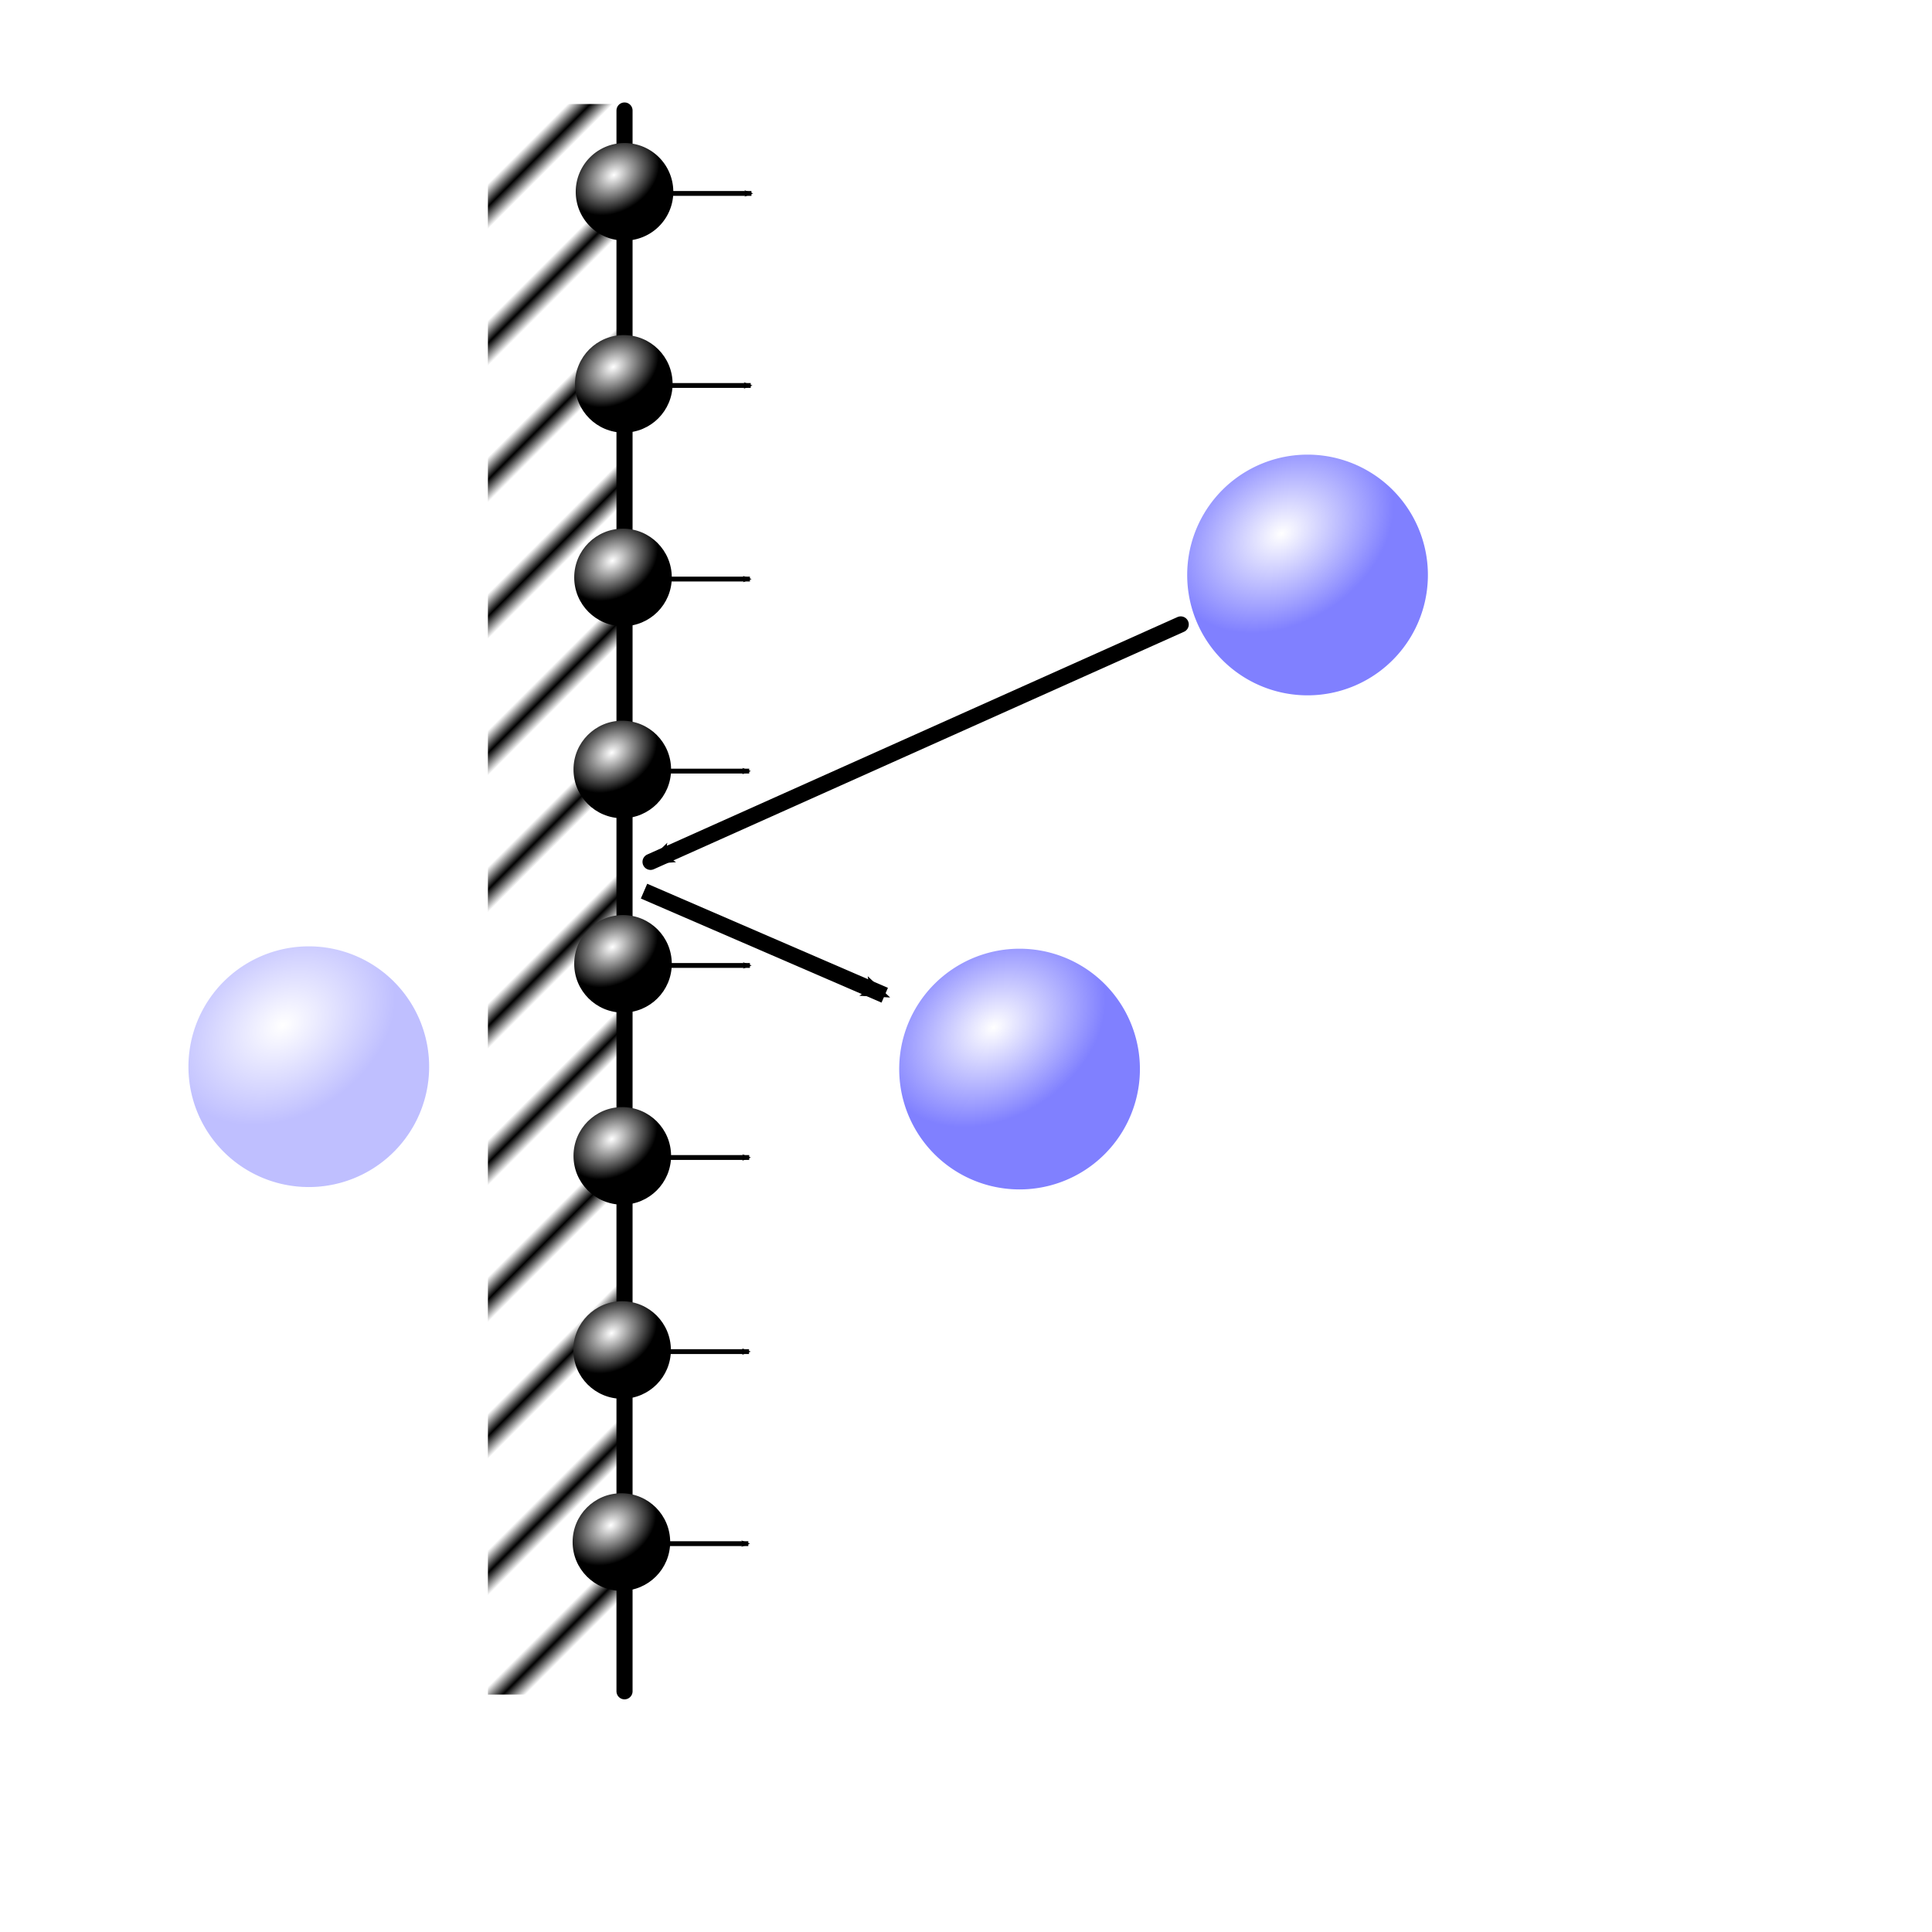 <?xml version="1.0" encoding="UTF-8" standalone="no"?>
<!-- Created with Inkscape (http://www.inkscape.org/) -->

<svg
   xmlns:dc="http://purl.org/dc/elements/1.1/"
   xmlns:cc="http://creativecommons.org/ns#"
   xmlns:rdf="http://www.w3.org/1999/02/22-rdf-syntax-ns#"
   xmlns:svg="http://www.w3.org/2000/svg"
   xmlns="http://www.w3.org/2000/svg"
   xmlns:xlink="http://www.w3.org/1999/xlink"
   xmlns:sodipodi="http://sodipodi.sourceforge.net/DTD/sodipodi-0.dtd"
   xmlns:inkscape="http://www.inkscape.org/namespaces/inkscape"
   width="1200"
   height="1200"
   id="svg2"
   version="1.1"
   inkscape:version="0.48.1 r9760"
   sodipodi:docname="ElasticBounce.svg"
   inkscape:export-filename="/home/pepe/SPH/Code/aquagpusph/doc/userManual/images/LinkList.png"
   inkscape:export-xdpi="90"
   inkscape:export-ydpi="90">
  <defs
     id="defs4">
    <linearGradient
       id="linearGradient8824">
      <stop
         id="stop8826"
         offset="0"
         style="stop-color:#ffffff;stop-opacity:1;" />
      <stop
         id="stop8828"
         offset="1"
         style="stop-color:#000000;stop-opacity:1;" />
    </linearGradient>
    <pattern
       inkscape:collect="always"
       xlink:href="#Strips1_5"
       id="pattern8769"
       patternTransform="matrix(7.071,7.071,-7.071,7.071,0,0)" />
    <pattern
       inkscape:stockid="Stripes 1:5"
       id="Strips1_5"
       patternTransform="translate(0,0) scale(10,10)"
       height="1"
       width="6"
       patternUnits="userSpaceOnUse"
       inkscape:collect="always">
      <rect
         id="rect8074"
         height="2"
         width="1"
         y="-0.5"
         x="0"
         style="fill:black;stroke:none" />
    </pattern>
    <marker
       inkscape:stockid="Arrow2Mend"
       orient="auto"
       refY="0.0"
       refX="0.0"
       id="Arrow2Mend"
       style="overflow:visible;">
      <path
         id="path4202"
         style="font-size:12.0;fill-rule:evenodd;stroke-width:0.625;stroke-linejoin:round;"
         d="M 8.719,4.034 L -2.207,0.016 L 8.719,-4.002 C 6.973,-1.63 6.983,1.616 8.719,4.034 z "
         transform="scale(0.6) rotate(180) translate(0,0)" />
    </marker>
    <marker
       inkscape:stockid="Arrow2Lend"
       orient="auto"
       refY="0.0"
       refX="0.0"
       id="Arrow2Lend"
       style="overflow:visible;">
      <path
         id="path4196"
         style="font-size:12.0;fill-rule:evenodd;stroke-width:0.625;stroke-linejoin:round;"
         d="M 8.719,4.034 L -2.207,0.016 L 8.719,-4.002 C 6.973,-1.63 6.983,1.616 8.719,4.034 z "
         transform="scale(1.1) rotate(180) translate(1,0)" />
    </marker>
    <marker
       inkscape:stockid="Arrow1Lend"
       orient="auto"
       refY="0.0"
       refX="0.0"
       id="Arrow1Lend"
       style="overflow:visible;">
      <path
         id="path4178"
         d="M 0.0,0.0 L 5.0,-5.0 L -12.5,0.0 L 5.0,5.0 L 0.0,0.0 z "
         style="fill-rule:evenodd;stroke:#000000;stroke-width:1.0pt;marker-start:none;"
         transform="scale(0.8) rotate(180) translate(12.5,0)" />
    </marker>
    <marker
       inkscape:stockid="Arrow1Lstart"
       orient="auto"
       refY="0.0"
       refX="0.0"
       id="Arrow1Lstart"
       style="overflow:visible">
      <path
         id="path4175"
         d="M 0.0,0.0 L 5.0,-5.0 L -12.5,0.0 L 5.0,5.0 L 0.0,0.0 z "
         style="fill-rule:evenodd;stroke:#000000;stroke-width:1.0pt;marker-start:none"
         transform="scale(0.8) translate(12.5,0)" />
    </marker>
    <marker
       inkscape:stockid="TriangleOutL"
       orient="auto"
       refY="0.0"
       refX="0.0"
       id="TriangleOutL"
       style="overflow:visible">
      <path
         id="path4318"
         d="M 5.77,0.0 L -2.88,5.0 L -2.88,-5.0 L 5.77,0.0 z "
         style="fill-rule:evenodd;stroke:#000000;stroke-width:1.0pt;marker-start:none"
         transform="scale(0.8)" />
    </marker>
    <linearGradient
       id="linearGradient3882">
      <stop
         style="stop-color:#ffffff;stop-opacity:1;"
         offset="0"
         id="stop3884" />
      <stop
         style="stop-color:#8080ff;stop-opacity:1;"
         offset="1"
         id="stop3886" />
    </linearGradient>
    <linearGradient
       id="linearGradient3755">
      <stop
         style="stop-color:#000000;stop-opacity:0;"
         offset="0"
         id="stop3757" />
      <stop
         id="stop3763"
         offset="0.099"
         style="stop-color:#000000;stop-opacity:1;" />
      <stop
         style="stop-color:#000000;stop-opacity:1;"
         offset="0.899"
         id="stop3765" />
      <stop
         style="stop-color:#000000;stop-opacity:0;"
         offset="1"
         id="stop3759" />
    </linearGradient>
    <linearGradient
       inkscape:collect="always"
       xlink:href="#linearGradient3755-6"
       id="linearGradient3761-3"
       x1="45.214"
       y1="271.429"
       x2="1140.5"
       y2="271.429"
       gradientUnits="userSpaceOnUse" />
    <linearGradient
       id="linearGradient3755-6">
      <stop
         style="stop-color:#000000;stop-opacity:0;"
         offset="0"
         id="stop3757-1" />
      <stop
         id="stop3763-4"
         offset="0.099"
         style="stop-color:#000000;stop-opacity:1;" />
      <stop
         style="stop-color:#000000;stop-opacity:1;"
         offset="0.899"
         id="stop3765-2" />
      <stop
         style="stop-color:#000000;stop-opacity:0;"
         offset="1"
         id="stop3759-7" />
    </linearGradient>
    <linearGradient
       inkscape:collect="always"
       xlink:href="#linearGradient3755-9"
       id="linearGradient3761-0"
       x1="45.214"
       y1="271.429"
       x2="1140.5"
       y2="271.429"
       gradientUnits="userSpaceOnUse" />
    <linearGradient
       id="linearGradient3755-9">
      <stop
         style="stop-color:#000000;stop-opacity:0;"
         offset="0"
         id="stop3757-6" />
      <stop
         id="stop3763-1"
         offset="0.099"
         style="stop-color:#000000;stop-opacity:1;" />
      <stop
         style="stop-color:#000000;stop-opacity:1;"
         offset="0.899"
         id="stop3765-6" />
      <stop
         style="stop-color:#000000;stop-opacity:0;"
         offset="1"
         id="stop3759-5" />
    </linearGradient>
    <linearGradient
       id="linearGradient3755-6-1">
      <stop
         style="stop-color:#000000;stop-opacity:0;"
         offset="0"
         id="stop3757-1-7" />
      <stop
         id="stop3763-4-1"
         offset="0.099"
         style="stop-color:#000000;stop-opacity:1;" />
      <stop
         style="stop-color:#000000;stop-opacity:1;"
         offset="0.899"
         id="stop3765-2-2" />
      <stop
         style="stop-color:#000000;stop-opacity:0;"
         offset="1"
         id="stop3759-7-4" />
    </linearGradient>
    <radialGradient
       inkscape:collect="always"
       xlink:href="#linearGradient3882"
       id="radialGradient3888"
       cx="401.385"
       cy="438.29"
       fx="401.385"
       fy="438.29"
       r="40.406"
       gradientUnits="userSpaceOnUse"
       gradientTransform="matrix(0.838,-0.546,0.405,0.622,-112.505,385.104)" />
    <radialGradient
       inkscape:collect="always"
       xlink:href="#linearGradient3882-1"
       id="radialGradient3888-9"
       cx="401.385"
       cy="438.29"
       fx="401.385"
       fy="438.29"
       r="40.406"
       gradientUnits="userSpaceOnUse"
       gradientTransform="matrix(0.838,-0.546,0.405,0.622,-112.505,385.104)" />
    <linearGradient
       id="linearGradient3882-1">
      <stop
         style="stop-color:#ffffff;stop-opacity:1;"
         offset="0"
         id="stop3884-8" />
      <stop
         style="stop-color:#8080ff;stop-opacity:1;"
         offset="1"
         id="stop3886-8" />
    </linearGradient>
    <radialGradient
       inkscape:collect="always"
       xlink:href="#linearGradient3882-2"
       id="radialGradient3888-6"
       cx="401.385"
       cy="438.29"
       fx="401.385"
       fy="438.29"
       r="40.406"
       gradientUnits="userSpaceOnUse"
       gradientTransform="matrix(0.838,-0.546,0.405,0.622,-112.505,385.104)" />
    <linearGradient
       id="linearGradient3882-2">
      <stop
         style="stop-color:#ffffff;stop-opacity:1;"
         offset="0"
         id="stop3884-4" />
      <stop
         style="stop-color:#8080ff;stop-opacity:1;"
         offset="1"
         id="stop3886-1" />
    </linearGradient>
    <marker
       inkscape:stockid="Arrow1Lend"
       orient="auto"
       refY="0"
       refX="0"
       id="Arrow1Lend-4"
       style="overflow:visible">
      <path
         inkscape:connector-curvature="0"
         id="path4178-5"
         d="M 0,0 5,-5 -12.5,0 5,5 0,0 z"
         style="fill-rule:evenodd;stroke:#000000;stroke-width:1pt;marker-start:none"
         transform="matrix(-0.8,0,0,-0.8,-10,0)" />
    </marker>
    <marker
       inkscape:stockid="Arrow1Lend"
       orient="auto"
       refY="0"
       refX="0"
       id="Arrow1Lend-7"
       style="overflow:visible">
      <path
         inkscape:connector-curvature="0"
         id="path4178-4"
         d="M 0,0 5,-5 -12.5,0 5,5 0,0 z"
         style="fill-rule:evenodd;stroke:#000000;stroke-width:1pt;marker-start:none"
         transform="matrix(-0.8,0,0,-0.8,-10,0)" />
    </marker>
    <radialGradient
       inkscape:collect="always"
       xlink:href="#linearGradient3882-9"
       id="radialGradient3888-2"
       cx="401.385"
       cy="438.29"
       fx="401.385"
       fy="438.29"
       r="40.406"
       gradientUnits="userSpaceOnUse"
       gradientTransform="matrix(0.838,-0.546,0.405,0.622,-112.505,385.104)" />
    <linearGradient
       id="linearGradient3882-9">
      <stop
         style="stop-color:#ffffff;stop-opacity:0.502;"
         offset="0"
         id="stop3884-6" />
      <stop
         style="stop-color:#8080ff;stop-opacity:0.502;"
         offset="1"
         id="stop3886-6" />
    </linearGradient>
    <radialGradient
       r="40.406"
       fy="438.29"
       fx="401.385"
       cy="438.29"
       cx="401.385"
       gradientTransform="matrix(0.838,-0.546,0.405,0.622,-112.505,385.104)"
       gradientUnits="userSpaceOnUse"
       id="radialGradient6492"
       xlink:href="#linearGradient3882-9"
       inkscape:collect="always" />
    <radialGradient
       inkscape:collect="always"
       xlink:href="#linearGradient3882-7"
       id="radialGradient3888-21"
       cx="401.385"
       cy="438.29"
       fx="401.385"
       fy="438.29"
       r="40.406"
       gradientUnits="userSpaceOnUse"
       gradientTransform="matrix(0.838,-0.546,0.405,0.622,-112.505,385.104)" />
    <linearGradient
       id="linearGradient3882-7">
      <stop
         style="stop-color:#ffffff;stop-opacity:1;"
         offset="0"
         id="stop3884-9" />
      <stop
         style="stop-color:#8080ff;stop-opacity:1;"
         offset="1"
         id="stop3886-0" />
    </linearGradient>
    <radialGradient
       r="40.406"
       fy="438.29"
       fx="401.385"
       cy="438.29"
       cx="401.385"
       gradientTransform="matrix(0.838,-0.546,0.405,0.622,-112.505,385.104)"
       gradientUnits="userSpaceOnUse"
       id="radialGradient6526"
       xlink:href="#linearGradient3882-7"
       inkscape:collect="always" />
    <radialGradient
       inkscape:collect="always"
       xlink:href="#linearGradient3882-3"
       id="radialGradient3888-0"
       cx="401.385"
       cy="438.29"
       fx="401.385"
       fy="438.29"
       r="40.406"
       gradientUnits="userSpaceOnUse"
       gradientTransform="matrix(0.838,-0.546,0.405,0.622,-112.505,385.104)" />
    <linearGradient
       id="linearGradient3882-3">
      <stop
         style="stop-color:#ffffff;stop-opacity:1;"
         offset="0"
         id="stop3884-3" />
      <stop
         style="stop-color:#8080ff;stop-opacity:1;"
         offset="1"
         id="stop3886-68" />
    </linearGradient>
    <radialGradient
       r="40.406"
       fy="438.29"
       fx="401.385"
       cy="438.29"
       cx="401.385"
       gradientTransform="matrix(0.838,-0.546,0.405,0.622,-112.505,385.104)"
       gradientUnits="userSpaceOnUse"
       id="radialGradient8805"
       xlink:href="#linearGradient8824"
       inkscape:collect="always" />
    <radialGradient
       r="40.406"
       fy="438.29"
       fx="401.385"
       cy="438.29"
       cx="401.385"
       gradientTransform="matrix(0.838,-0.546,0.405,0.622,-112.505,385.104)"
       gradientUnits="userSpaceOnUse"
       id="radialGradient8805-1"
       xlink:href="#linearGradient8824-2"
       inkscape:collect="always" />
    <linearGradient
       id="linearGradient8824-2">
      <stop
         id="stop8826-1"
         offset="0"
         style="stop-color:#ffffff;stop-opacity:1;" />
      <stop
         id="stop8828-5"
         offset="1"
         style="stop-color:#000000;stop-opacity:1;" />
    </linearGradient>
    <marker
       inkscape:stockid="Arrow2Mend"
       orient="auto"
       refY="0"
       refX="0"
       id="Arrow2Mend-3"
       style="overflow:visible">
      <path
         inkscape:connector-curvature="0"
         id="path4202-9"
         style="font-size:12px;fill-rule:evenodd;stroke-width:0.625;stroke-linejoin:round"
         d="M 8.719,4.034 -2.207,0.016 8.719,-4.002 c -1.745,2.372 -1.735,5.617 -6e-7,8.035 z"
         transform="scale(-0.6,-0.6)" />
    </marker>
    <radialGradient
       r="40.406"
       fy="438.29"
       fx="401.385"
       cy="438.29"
       cx="401.385"
       gradientTransform="matrix(0.838,-0.546,0.405,0.622,-112.505,385.104)"
       gradientUnits="userSpaceOnUse"
       id="radialGradient8805-7"
       xlink:href="#linearGradient8824-7"
       inkscape:collect="always" />
    <linearGradient
       id="linearGradient8824-7">
      <stop
         id="stop8826-6"
         offset="0"
         style="stop-color:#ffffff;stop-opacity:1;" />
      <stop
         id="stop8828-8"
         offset="1"
         style="stop-color:#000000;stop-opacity:1;" />
    </linearGradient>
    <marker
       inkscape:stockid="Arrow2Mend"
       orient="auto"
       refY="0"
       refX="0"
       id="Arrow2Mend-4"
       style="overflow:visible">
      <path
         inkscape:connector-curvature="0"
         id="path4202-0"
         style="font-size:12px;fill-rule:evenodd;stroke-width:0.625;stroke-linejoin:round"
         d="M 8.719,4.034 -2.207,0.016 8.719,-4.002 c -1.745,2.372 -1.735,5.617 -6e-7,8.035 z"
         transform="scale(-0.6,-0.6)" />
    </marker>
    <radialGradient
       r="40.406"
       fy="438.29"
       fx="401.385"
       cy="438.29"
       cx="401.385"
       gradientTransform="matrix(0.838,-0.546,0.405,0.622,-112.505,385.104)"
       gradientUnits="userSpaceOnUse"
       id="radialGradient8805-1-9"
       xlink:href="#linearGradient8824-2-0"
       inkscape:collect="always" />
    <linearGradient
       id="linearGradient8824-2-0">
      <stop
         id="stop8826-1-6"
         offset="0"
         style="stop-color:#ffffff;stop-opacity:1;" />
      <stop
         id="stop8828-5-3"
         offset="1"
         style="stop-color:#000000;stop-opacity:1;" />
    </linearGradient>
    <marker
       inkscape:stockid="Arrow2Mend"
       orient="auto"
       refY="0"
       refX="0"
       id="marker9192"
       style="overflow:visible">
      <path
         inkscape:connector-curvature="0"
         id="path9194"
         style="font-size:12px;fill-rule:evenodd;stroke-width:0.625;stroke-linejoin:round"
         d="M 8.719,4.034 -2.207,0.016 8.719,-4.002 c -1.745,2.372 -1.735,5.617 -6e-7,8.035 z"
         transform="scale(-0.6,-0.6)" />
    </marker>
    <radialGradient
       inkscape:collect="always"
       xlink:href="#linearGradient8824"
       id="radialGradient9246"
       gradientUnits="userSpaceOnUse"
       gradientTransform="matrix(0.838,-0.546,0.405,0.622,-112.505,385.104)"
       cx="401.385"
       cy="438.29"
       fx="401.385"
       fy="438.29"
       r="40.406" />
    <radialGradient
       inkscape:collect="always"
       xlink:href="#linearGradient8824-2"
       id="radialGradient9248"
       gradientUnits="userSpaceOnUse"
       gradientTransform="matrix(0.838,-0.546,0.405,0.622,-112.505,385.104)"
       cx="401.385"
       cy="438.29"
       fx="401.385"
       fy="438.29"
       r="40.406" />
    <radialGradient
       inkscape:collect="always"
       xlink:href="#linearGradient8824-2"
       id="radialGradient9256"
       gradientUnits="userSpaceOnUse"
       gradientTransform="matrix(0.838,-0.546,0.405,0.622,-112.505,385.104)"
       cx="401.385"
       cy="438.29"
       fx="401.385"
       fy="438.29"
       r="40.406" />
    <radialGradient
       inkscape:collect="always"
       xlink:href="#linearGradient8824-3"
       id="radialGradient9246-3"
       gradientUnits="userSpaceOnUse"
       gradientTransform="matrix(0.838,-0.546,0.405,0.622,-112.505,385.104)"
       cx="401.385"
       cy="438.29"
       fx="401.385"
       fy="438.29"
       r="40.406" />
    <linearGradient
       id="linearGradient8824-3">
      <stop
         id="stop8826-2"
         offset="0"
         style="stop-color:#ffffff;stop-opacity:1;" />
      <stop
         id="stop8828-1"
         offset="1"
         style="stop-color:#000000;stop-opacity:1;" />
    </linearGradient>
    <marker
       inkscape:stockid="Arrow2Mend"
       orient="auto"
       refY="0"
       refX="0"
       id="Arrow2Mend-35"
       style="overflow:visible">
      <path
         inkscape:connector-curvature="0"
         id="path4202-3"
         style="font-size:12px;fill-rule:evenodd;stroke-width:0.625;stroke-linejoin:round"
         d="M 8.719,4.034 -2.207,0.016 8.719,-4.002 c -1.745,2.372 -1.735,5.617 -6e-7,8.035 z"
         transform="scale(-0.6,-0.6)" />
    </marker>
    <radialGradient
       inkscape:collect="always"
       xlink:href="#linearGradient8824-2-2"
       id="radialGradient9256-4"
       gradientUnits="userSpaceOnUse"
       gradientTransform="matrix(0.838,-0.546,0.405,0.622,-112.505,385.104)"
       cx="401.385"
       cy="438.29"
       fx="401.385"
       fy="438.29"
       r="40.406" />
    <linearGradient
       id="linearGradient8824-2-2">
      <stop
         id="stop8826-1-9"
         offset="0"
         style="stop-color:#ffffff;stop-opacity:1;" />
      <stop
         id="stop8828-5-5"
         offset="1"
         style="stop-color:#000000;stop-opacity:1;" />
    </linearGradient>
    <marker
       inkscape:stockid="Arrow2Mend"
       orient="auto"
       refY="0"
       refX="0"
       id="marker9278"
       style="overflow:visible">
      <path
         inkscape:connector-curvature="0"
         id="path9280"
         style="font-size:12px;fill-rule:evenodd;stroke-width:0.625;stroke-linejoin:round"
         d="M 8.719,4.034 -2.207,0.016 8.719,-4.002 c -1.745,2.372 -1.735,5.617 -6e-7,8.035 z"
         transform="scale(-0.6,-0.6)" />
    </marker>
    <radialGradient
       inkscape:collect="always"
       xlink:href="#linearGradient8824-0"
       id="radialGradient9246-4"
       gradientUnits="userSpaceOnUse"
       gradientTransform="matrix(0.838,-0.546,0.405,0.622,-112.505,385.104)"
       cx="401.385"
       cy="438.29"
       fx="401.385"
       fy="438.29"
       r="40.406" />
    <linearGradient
       id="linearGradient8824-0">
      <stop
         id="stop8826-26"
         offset="0"
         style="stop-color:#ffffff;stop-opacity:1;" />
      <stop
         id="stop8828-0"
         offset="1"
         style="stop-color:#000000;stop-opacity:1;" />
    </linearGradient>
    <marker
       inkscape:stockid="Arrow2Mend"
       orient="auto"
       refY="0"
       refX="0"
       id="Arrow2Mend-0"
       style="overflow:visible">
      <path
         inkscape:connector-curvature="0"
         id="path4202-95"
         style="font-size:12px;fill-rule:evenodd;stroke-width:0.625;stroke-linejoin:round"
         d="M 8.719,4.034 -2.207,0.016 8.719,-4.002 c -1.745,2.372 -1.735,5.617 -6e-7,8.035 z"
         transform="scale(-0.6,-0.6)" />
    </marker>
    <radialGradient
       inkscape:collect="always"
       xlink:href="#linearGradient8824-2-28"
       id="radialGradient9256-7"
       gradientUnits="userSpaceOnUse"
       gradientTransform="matrix(0.838,-0.546,0.405,0.622,-112.505,385.104)"
       cx="401.385"
       cy="438.29"
       fx="401.385"
       fy="438.29"
       r="40.406" />
    <linearGradient
       id="linearGradient8824-2-28">
      <stop
         id="stop8826-1-7"
         offset="0"
         style="stop-color:#ffffff;stop-opacity:1;" />
      <stop
         id="stop8828-5-1"
         offset="1"
         style="stop-color:#000000;stop-opacity:1;" />
    </linearGradient>
    <marker
       inkscape:stockid="Arrow2Mend"
       orient="auto"
       refY="0"
       refX="0"
       id="marker9278-4"
       style="overflow:visible">
      <path
         inkscape:connector-curvature="0"
         id="path9280-1"
         style="font-size:12px;fill-rule:evenodd;stroke-width:0.625;stroke-linejoin:round"
         d="M 8.719,4.034 -2.207,0.016 8.719,-4.002 c -1.745,2.372 -1.735,5.617 -6e-7,8.035 z"
         transform="scale(-0.6,-0.6)" />
    </marker>
    <radialGradient
       inkscape:collect="always"
       xlink:href="#linearGradient8824-9"
       id="radialGradient9246-9"
       gradientUnits="userSpaceOnUse"
       gradientTransform="matrix(0.838,-0.546,0.405,0.622,-112.505,385.104)"
       cx="401.385"
       cy="438.29"
       fx="401.385"
       fy="438.29"
       r="40.406" />
    <linearGradient
       id="linearGradient8824-9">
      <stop
         id="stop8826-28"
         offset="0"
         style="stop-color:#ffffff;stop-opacity:1;" />
      <stop
         id="stop8828-88"
         offset="1"
         style="stop-color:#000000;stop-opacity:1;" />
    </linearGradient>
    <marker
       inkscape:stockid="Arrow2Mend"
       orient="auto"
       refY="0"
       refX="0"
       id="Arrow2Mend-44"
       style="overflow:visible">
      <path
         inkscape:connector-curvature="0"
         id="path4202-2"
         style="font-size:12px;fill-rule:evenodd;stroke-width:0.625;stroke-linejoin:round"
         d="M 8.719,4.034 -2.207,0.016 8.719,-4.002 c -1.745,2.372 -1.735,5.617 -6e-7,8.035 z"
         transform="scale(-0.6,-0.6)" />
    </marker>
    <radialGradient
       inkscape:collect="always"
       xlink:href="#linearGradient8824-2-6"
       id="radialGradient9256-0"
       gradientUnits="userSpaceOnUse"
       gradientTransform="matrix(0.838,-0.546,0.405,0.622,-112.505,385.104)"
       cx="401.385"
       cy="438.29"
       fx="401.385"
       fy="438.29"
       r="40.406" />
    <linearGradient
       id="linearGradient8824-2-6">
      <stop
         id="stop8826-1-66"
         offset="0"
         style="stop-color:#ffffff;stop-opacity:1;" />
      <stop
         id="stop8828-5-6"
         offset="1"
         style="stop-color:#000000;stop-opacity:1;" />
    </linearGradient>
    <marker
       inkscape:stockid="Arrow2Mend"
       orient="auto"
       refY="0"
       refX="0"
       id="marker9278-6"
       style="overflow:visible">
      <path
         inkscape:connector-curvature="0"
         id="path9280-8"
         style="font-size:12px;fill-rule:evenodd;stroke-width:0.625;stroke-linejoin:round"
         d="M 8.719,4.034 -2.207,0.016 8.719,-4.002 c -1.745,2.372 -1.735,5.617 -6e-7,8.035 z"
         transform="scale(-0.6,-0.6)" />
    </marker>
  </defs>
  <sodipodi:namedview
     id="base"
     pagecolor="#ffffff"
     bordercolor="#666666"
     borderopacity="1.0"
     inkscape:pageopacity="0.0"
     inkscape:pageshadow="2"
     inkscape:zoom="0.35"
     inkscape:cx="375.63345"
     inkscape:cy="863.49255"
     inkscape:document-units="px"
     inkscape:current-layer="layer1"
     showgrid="false"
     inkscape:window-width="1280"
     inkscape:window-height="972"
     inkscape:window-x="0"
     inkscape:window-y="0"
     inkscape:window-maximized="1" />
  <g
     inkscape:label="Capa 1"
     inkscape:groupmode="layer"
     id="layer1"
     transform="translate(0,147.638)">
    <path
       sodipodi:type="arc"
       style="fill:url(#radialGradient3888);fill-opacity:1;stroke-width:20;stroke-miterlimit:4;stroke-dasharray:none"
       id="path3880"
       sodipodi:cx="410.12195"
       sodipodi:cy="452.48712"
       sodipodi:rx="40.406101"
       sodipodi:ry="40.406101"
       d="m 450.528,452.487 a 40.406,40.406 0 1 1 -80.812,0 40.406,40.406 0 1 1 80.812,0 z"
       transform="matrix(1.85,0,0,1.85,53.417,-627.602)" />
    <path
       style="fill:none;stroke:#000000;stroke-width:10;stroke-linecap:round;stroke-linejoin:round;stroke-opacity:1;stroke-miterlimit:4;stroke-dasharray:none"
       d="m 387.899,68.629 0,981.868"
       id="path6475"
       inkscape:connector-curvature="0"
       transform="translate(0,-147.638)" />
    <path
       sodipodi:type="arc"
       style="fill:url(#radialGradient6492);fill-opacity:1;stroke-width:20;stroke-miterlimit:4;stroke-dasharray:none"
       id="path3880-4"
       sodipodi:cx="410.12195"
       sodipodi:cy="452.48712"
       sodipodi:rx="40.406101"
       sodipodi:ry="40.406101"
       d="m 450.528,452.487 a 40.406,40.406 0 1 1 -80.812,0 40.406,40.406 0 1 1 80.812,0 z"
       transform="matrix(1.85,0,0,1.85,-566.928,-322.191)" />
    <path
       sodipodi:type="arc"
       style="fill:url(#radialGradient6526);fill-opacity:1;stroke-width:20;stroke-miterlimit:4;stroke-dasharray:none"
       id="path3880-5"
       sodipodi:cx="410.12195"
       sodipodi:cy="452.48712"
       sodipodi:rx="40.406101"
       sodipodi:ry="40.406101"
       d="m 450.528,452.487 a 40.406,40.406 0 1 1 -80.812,0 40.406,40.406 0 1 1 80.812,0 z"
       transform="matrix(1.85,0,0,1.85,-125.456,-320.719)" />
    <path
       style="fill:none;stroke:#000000;stroke-width:10;stroke-linecap:round;stroke-linejoin:round;stroke-opacity:1;stroke-miterlimit:4;stroke-dasharray:none;marker-end:url(#Arrow2Mend)"
       d="M 733.371,387.837 404.061,535.32"
       id="path6545"
       inkscape:connector-curvature="0"
       transform="translate(0,-147.638)" />
    <path
       style="fill:none;stroke:#000000;stroke-width:10;stroke-linecap:butt;stroke-linejoin:miter;stroke-opacity:1;stroke-miterlimit:4;stroke-dasharray:none;marker-end:url(#Arrow2Mend)"
       d="m 400.02,553.502 149.503,64.65"
       id="path7127"
       inkscape:connector-curvature="0"
       transform="translate(0,-147.638)" />
    <rect
       style="fill:url(#pattern8769);fill-opacity:1;stroke:none"
       id="rect7323"
       width="80.812"
       height="987.929"
       x="303.046"
       y="64.589"
       transform="translate(0,-147.638)"
       ry="0" />
    <g
       id="g9026">
      <path
         transform="matrix(0.75,0,0,0.75,80.307,-367.866)"
         d="m 450.528,452.487 a 40.406,40.406 0 1 1 -80.812,0 40.406,40.406 0 1 1 80.812,0 z"
         sodipodi:ry="40.406101"
         sodipodi:rx="40.406101"
         sodipodi:cy="452.48712"
         sodipodi:cx="410.12195"
         id="path3880-0"
         style="fill:url(#radialGradient9246);fill-opacity:1;stroke-width:20;stroke-miterlimit:4;stroke-dasharray:none"
         sodipodi:type="arc" />
      <path
         inkscape:connector-curvature="0"
         id="path8830"
         d="m 417.234,-27.491 49.497,0"
         style="fill:none;stroke:#000000;stroke-width:3;stroke-linecap:butt;stroke-linejoin:miter;stroke-miterlimit:4;stroke-opacity:1;stroke-dasharray:none;marker-end:url(#Arrow2Mend)" />
    </g>
    <g
       transform="translate(-0.443,119.279)"
       id="g9026-4">
      <path
         transform="matrix(0.75,0,0,0.75,80.307,-367.866)"
         d="m 450.528,452.487 c 0,22.316 -18.09,40.406 -40.406,40.406 -22.316,0 -40.406,-18.09 -40.406,-40.406 0,-22.316 18.09,-40.406 40.406,-40.406 22.316,0 40.406,18.09 40.406,40.406 z"
         sodipodi:ry="40.406101"
         sodipodi:rx="40.406101"
         sodipodi:cy="452.48712"
         sodipodi:cx="410.12195"
         id="path3880-0-8"
         style="fill:url(#radialGradient9256);fill-opacity:1;stroke-width:20;stroke-miterlimit:4;stroke-dasharray:none"
         sodipodi:type="arc" />
      <path
         inkscape:connector-curvature="0"
         id="path8830-0"
         d="m 417.234,-27.491 49.497,0"
         style="fill:none;stroke:#000000;stroke-width:3;stroke-linecap:butt;stroke-linejoin:miter;stroke-miterlimit:4;stroke-opacity:1;stroke-dasharray:none;marker-end:url(#Arrow2Mend)" />
    </g>
    <g
       transform="translate(-0.943,239.518)"
       id="g9026-7">
      <path
         transform="matrix(0.75,0,0,0.75,80.307,-367.866)"
         d="m 450.528,452.487 c 0,22.316 -18.09,40.406 -40.406,40.406 -22.316,0 -40.406,-18.09 -40.406,-40.406 0,-22.316 18.09,-40.406 40.406,-40.406 22.316,0 40.406,18.09 40.406,40.406 z"
         sodipodi:ry="40.406101"
         sodipodi:rx="40.406101"
         sodipodi:cy="452.48712"
         sodipodi:cx="410.12195"
         id="path3880-0-7"
         style="fill:url(#radialGradient9246-3);fill-opacity:1;stroke-width:20;stroke-miterlimit:4;stroke-dasharray:none"
         sodipodi:type="arc" />
      <path
         inkscape:connector-curvature="0"
         id="path8830-6"
         d="m 417.234,-27.491 49.497,0"
         style="fill:none;stroke:#000000;stroke-width:3;stroke-linecap:butt;stroke-linejoin:miter;stroke-miterlimit:4;stroke-opacity:1;stroke-dasharray:none;marker-end:url(#Arrow2Mend)" />
    </g>
    <g
       transform="translate(-1.386,358.797)"
       id="g9026-4-6">
      <path
         transform="matrix(0.75,0,0,0.75,80.307,-367.866)"
         d="m 450.528,452.487 c 0,22.316 -18.09,40.406 -40.406,40.406 -22.316,0 -40.406,-18.09 -40.406,-40.406 0,-22.316 18.09,-40.406 40.406,-40.406 22.316,0 40.406,18.09 40.406,40.406 z"
         sodipodi:ry="40.406101"
         sodipodi:rx="40.406101"
         sodipodi:cy="452.48712"
         sodipodi:cx="410.12195"
         id="path3880-0-8-6"
         style="fill:url(#radialGradient9256-4);fill-opacity:1;stroke-width:20;stroke-miterlimit:4;stroke-dasharray:none"
         sodipodi:type="arc" />
      <path
         inkscape:connector-curvature="0"
         id="path8830-0-2"
         d="m 417.234,-27.491 49.497,0"
         style="fill:none;stroke:#000000;stroke-width:3;stroke-linecap:butt;stroke-linejoin:miter;stroke-miterlimit:4;stroke-opacity:1;stroke-dasharray:none;marker-end:url(#Arrow2Mend)" />
    </g>
    <g
       transform="translate(-0.943,479.518)"
       id="g9026-6">
      <path
         transform="matrix(0.75,0,0,0.75,80.307,-367.866)"
         d="m 450.528,452.487 c 0,22.316 -18.09,40.406 -40.406,40.406 -22.316,0 -40.406,-18.09 -40.406,-40.406 0,-22.316 18.09,-40.406 40.406,-40.406 22.316,0 40.406,18.09 40.406,40.406 z"
         sodipodi:ry="40.406101"
         sodipodi:rx="40.406101"
         sodipodi:cy="452.48712"
         sodipodi:cx="410.12195"
         id="path3880-0-9"
         style="fill:url(#radialGradient9246-4);fill-opacity:1;stroke-width:20;stroke-miterlimit:4;stroke-dasharray:none"
         sodipodi:type="arc" />
      <path
         inkscape:connector-curvature="0"
         id="path8830-4"
         d="m 417.234,-27.491 49.497,0"
         style="fill:none;stroke:#000000;stroke-width:3;stroke-linecap:butt;stroke-linejoin:miter;stroke-miterlimit:4;stroke-opacity:1;stroke-dasharray:none;marker-end:url(#Arrow2Mend)" />
    </g>
    <g
       transform="translate(-1.386,598.797)"
       id="g9026-4-0">
      <path
         transform="matrix(0.75,0,0,0.75,80.307,-367.866)"
         d="m 450.528,452.487 c 0,22.316 -18.09,40.406 -40.406,40.406 -22.316,0 -40.406,-18.09 -40.406,-40.406 0,-22.316 18.09,-40.406 40.406,-40.406 22.316,0 40.406,18.09 40.406,40.406 z"
         sodipodi:ry="40.406101"
         sodipodi:rx="40.406101"
         sodipodi:cy="452.48712"
         sodipodi:cx="410.12195"
         id="path3880-0-8-60"
         style="fill:url(#radialGradient9256-7);fill-opacity:1;stroke-width:20;stroke-miterlimit:4;stroke-dasharray:none"
         sodipodi:type="arc" />
      <path
         inkscape:connector-curvature="0"
         id="path8830-0-6"
         d="m 417.234,-27.491 49.497,0"
         style="fill:none;stroke:#000000;stroke-width:3;stroke-linecap:butt;stroke-linejoin:miter;stroke-miterlimit:4;stroke-opacity:1;stroke-dasharray:none;marker-end:url(#Arrow2Mend)" />
    </g>
    <g
       transform="translate(-1.499,719.366)"
       id="g9026-3">
      <path
         transform="matrix(0.75,0,0,0.75,80.307,-367.866)"
         d="m 450.528,452.487 c 0,22.316 -18.09,40.406 -40.406,40.406 -22.316,0 -40.406,-18.09 -40.406,-40.406 0,-22.316 18.09,-40.406 40.406,-40.406 22.316,0 40.406,18.09 40.406,40.406 z"
         sodipodi:ry="40.406101"
         sodipodi:rx="40.406101"
         sodipodi:cy="452.48712"
         sodipodi:cx="410.12195"
         id="path3880-0-5"
         style="fill:url(#radialGradient9246-9);fill-opacity:1;stroke-width:20;stroke-miterlimit:4;stroke-dasharray:none"
         sodipodi:type="arc" />
      <path
         inkscape:connector-curvature="0"
         id="path8830-2"
         d="m 417.234,-27.491 49.497,0"
         style="fill:none;stroke:#000000;stroke-width:3;stroke-linecap:butt;stroke-linejoin:miter;stroke-miterlimit:4;stroke-opacity:1;stroke-dasharray:none;marker-end:url(#Arrow2Mend)" />
    </g>
    <g
       transform="translate(-1.942,838.646)"
       id="g9026-4-4">
      <path
         transform="matrix(0.75,0,0,0.75,80.307,-367.866)"
         d="m 450.528,452.487 c 0,22.316 -18.09,40.406 -40.406,40.406 -22.316,0 -40.406,-18.09 -40.406,-40.406 0,-22.316 18.09,-40.406 40.406,-40.406 22.316,0 40.406,18.09 40.406,40.406 z"
         sodipodi:ry="40.406101"
         sodipodi:rx="40.406101"
         sodipodi:cy="452.48712"
         sodipodi:cx="410.12195"
         id="path3880-0-8-3"
         style="fill:url(#radialGradient9256-0);fill-opacity:1;stroke-width:20;stroke-miterlimit:4;stroke-dasharray:none"
         sodipodi:type="arc" />
      <path
         inkscape:connector-curvature="0"
         id="path8830-0-5"
         d="m 417.234,-27.491 49.497,0"
         style="fill:none;stroke:#000000;stroke-width:3;stroke-linecap:butt;stroke-linejoin:miter;stroke-miterlimit:4;stroke-opacity:1;stroke-dasharray:none;marker-end:url(#Arrow2Mend)" />
    </g>
  </g>
</svg>
